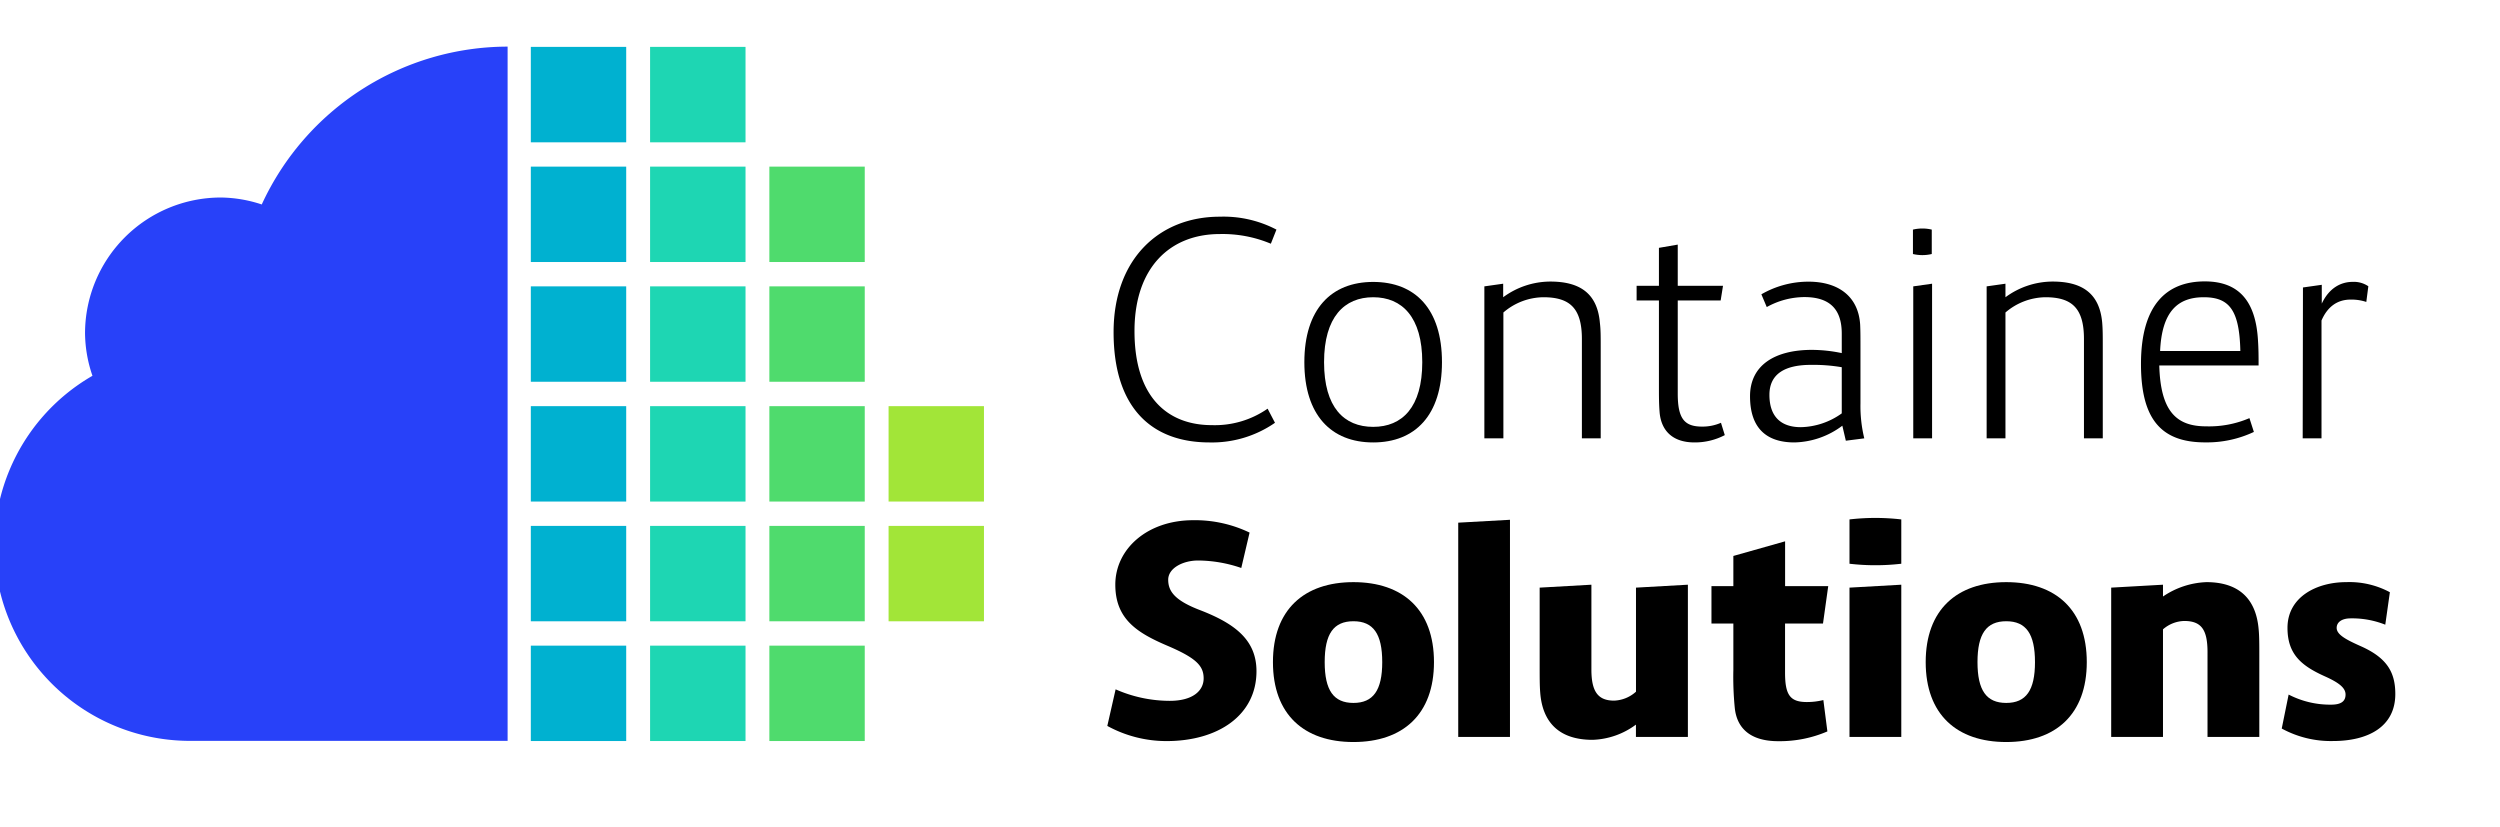 <svg id="Layer_1" data-name="Layer 1" xmlns="http://www.w3.org/2000/svg" viewBox="0 0 478.32 158.27"><defs><style>.cls-1{fill:#2841f9;}.cls-2{fill:#00b1d0;}.cls-3{fill:#1ed6b3;}.cls-4{fill:#4fdb6d;}.cls-5{fill:#a2e538;}</style></defs><title>Artboard 1</title><path class="cls-1" d="M97.12,141.75H36.48A37.42,37.42,0,0,1,17.69,71.9a25.63,25.63,0,0,1-1.42-8.11,26,26,0,0,1,26-26,25.59,25.59,0,0,1,7.81,1.33A51.87,51.87,0,0,1,97.12,8.92Z"/><rect class="cls-2" x="101.56" y="8.97" width="18.25" height="18.26"/><rect class="cls-3" x="124.38" y="8.97" width="18.26" height="18.26"/><rect class="cls-2" x="101.56" y="31.88" width="18.25" height="18.25"/><rect class="cls-3" x="124.38" y="31.88" width="18.26" height="18.25"/><rect class="cls-4" x="147.2" y="31.88" width="18.25" height="18.25"/><rect class="cls-2" x="101.56" y="54.79" width="18.25" height="18.25"/><rect class="cls-3" x="124.38" y="54.79" width="18.26" height="18.25"/><rect class="cls-4" x="147.2" y="54.79" width="18.25" height="18.25"/><rect class="cls-2" x="101.56" y="77.71" width="18.25" height="18.25"/><rect class="cls-3" x="124.38" y="77.71" width="18.26" height="18.25"/><rect class="cls-4" x="147.2" y="77.71" width="18.25" height="18.25"/><rect class="cls-5" x="170.01" y="77.71" width="18.25" height="18.25"/><rect class="cls-2" x="101.56" y="100.62" width="18.25" height="18.25"/><rect class="cls-3" x="124.38" y="100.62" width="18.26" height="18.25"/><rect class="cls-4" x="147.2" y="100.62" width="18.25" height="18.25"/><rect class="cls-5" x="170.01" y="100.62" width="18.25" height="18.25"/><rect class="cls-2" x="101.56" y="123.53" width="18.25" height="18.25"/><rect class="cls-3" x="124.38" y="123.53" width="18.26" height="18.25"/><rect class="cls-4" x="147.2" y="123.53" width="18.25" height="18.25"/><path d="M213.06,63.56c0-14,8.72-22.1,20.31-22.1a21.82,21.82,0,0,1,10.85,2.47l-1.07,2.7a23.89,23.89,0,0,0-9.78-1.85c-9.51,0-16.31,6.41-16.31,18.56,0,12.93,6.58,18,14.79,18a17.69,17.69,0,0,0,10.68-3.15l1.41,2.7a21.15,21.15,0,0,1-12.54,3.76C220.43,84.65,213.06,78.13,213.06,63.56Z"/><path d="M275.89,69.3c0,10.12-5.12,15.35-13.16,15.35s-13.17-5.23-13.17-15.35,5.12-15.36,13.17-15.36S275.89,59.12,275.89,69.3Zm-3.77,0c0-8.66-3.88-12.43-9.39-12.43s-9.4,3.77-9.4,12.43,3.83,12.37,9.4,12.37S272.12,77.9,272.12,69.3Z"/><path d="M306.26,66.21V83.87h-3.6v-19c0-5.85-2.25-8-7.37-8a11.9,11.9,0,0,0-7.65,2.92V83.87H284V54.79l3.6-.51v2.59a15.25,15.25,0,0,1,9-3c5.45,0,9,2.08,9.5,7.87C306.26,63.06,306.26,64.29,306.26,66.21Z"/><path d="M330,83.25a12.33,12.33,0,0,1-5.79,1.4c-4.56,0-6.47-2.64-6.69-5.9-.12-1.52-.12-2.87-.12-4.89V57.49h-4.27V54.68h4.27V47.42l3.6-.62v7.88h8.66l-.45,2.81H321V75.32c0,4.83,1.3,6.3,4.67,6.3a8.8,8.8,0,0,0,3.6-.73Z"/><path d="M353.16,84.32l-.67-2.87a15.77,15.77,0,0,1-9.17,3.2c-4.84,0-8.49-2.25-8.49-8.83,0-5.9,4.67-8.88,11.87-8.88a28.21,28.21,0,0,1,5.68.62V63.84c0-4.38-2-7-7.15-7a15,15,0,0,0-7.2,1.91L337,56.31a18,18,0,0,1,9-2.42c5.79,0,9.56,2.87,9.9,8.21.06,1.29.06,2.59.06,4.5V77.23a26,26,0,0,0,.73,6.64Zm-8.6-2.59a13.89,13.89,0,0,0,7.82-2.64V70.26a32.42,32.42,0,0,0-5.91-.45c-4.89,0-7.93,1.68-7.93,5.73S340.62,81.73,344.56,81.73Z"/><path d="M366,43.93a7.82,7.82,0,0,1,3.6,0V48.6a7.82,7.82,0,0,1-3.6,0Zm.06,10.86,3.6-.51V83.87h-3.6Z"/><path d="M402.32,66.21V83.87h-3.6v-19c0-5.85-2.25-8-7.37-8a11.94,11.94,0,0,0-7.65,2.92V83.87h-3.6V54.79l3.6-.51v2.59a15.25,15.25,0,0,1,9-3c5.46,0,9,2.08,9.51,7.87C402.32,63.06,402.32,64.29,402.32,66.21Z"/><path d="M430.38,80l.85,2.64a21.09,21.09,0,0,1-9.34,2c-8.49,0-12.26-4.55-12.26-15,0-11.25,4.84-15.8,12.21-15.8,6.52,0,9.72,3.77,10.17,11.19.12,1.86.12,3.09.12,4.89h-19c.23,8.83,3.32,11.65,8.95,11.65A19.59,19.59,0,0,0,430.38,80ZM413.29,67.16h15.35c-.17-7.87-2.14-10.29-7-10.29C416.6,56.87,413.62,59.68,413.29,67.16Z"/><path d="M440.62,55l3.6-.51v3.6c1.41-3,3.66-4.16,5.91-4.16a4.91,4.91,0,0,1,3,.84l-.39,3a9,9,0,0,0-3-.45c-2.59,0-4.45,1.41-5.57,4V83.87h-3.6Z"/><path d="M211.86,138.89l1.59-7a25.76,25.76,0,0,0,10.35,2.2c4.51,0,6.49-2,6.49-4.29,0-2.42-1.43-3.91-7-6.28-5.78-2.47-9.9-5.11-9.9-11.66,0-6.82,6.1-12.33,14.91-12.33a24.09,24.09,0,0,1,10.78,2.37l-1.59,6.77a25.77,25.77,0,0,0-8.26-1.43c-2.86,0-5.72,1.43-5.72,3.68s1.32,4,6.16,5.84c6.66,2.58,10.73,5.72,10.73,11.66,0,8.42-7.32,13.37-17.22,13.37A23.56,23.56,0,0,1,211.86,138.89Z"/><path d="M274.36,126.68c0,10-5.94,15.29-15.41,15.29s-15.4-5.28-15.4-15.29,5.94-15.3,15.4-15.3S274.36,116.66,274.36,126.68Zm-9.9,0c0-5.4-1.71-7.82-5.51-7.82s-5.5,2.42-5.5,7.82,1.71,7.81,5.5,7.81S264.46,132.07,264.46,126.68Z"/><path d="M279,100l9.9-.55V141H279Z"/><path d="M322.94,111.87V141H313v-2.36a14.66,14.66,0,0,1-8.31,2.91c-6.44,0-9.57-3.41-10-9-.11-1.26-.11-3.13-.11-5V112.43l9.9-.56v16.24c0,4.23,1.27,5.94,4.35,5.94a6.6,6.6,0,0,0,4.18-1.71V112.43Z"/><path d="M348.86,133.94l.77,6a23.05,23.05,0,0,1-9.41,1.87c-5.39,0-7.92-2.53-8.31-6.38a60.51,60.51,0,0,1-.27-7.27V119.3h-4.19v-7.15h4.19v-5.78l9.9-2.8v8.58h8.25l-1,7.15h-7.26v9.36c0,4.29.94,5.66,4.18,5.66A13.12,13.12,0,0,0,348.86,133.94Z"/><path d="M353.86,99.38a43.22,43.22,0,0,1,9.91,0v8.48a43.22,43.22,0,0,1-9.91,0Zm0,13.05,9.91-.56V141h-9.91Z"/><path d="M399.26,126.68c0,10-5.95,15.29-15.41,15.29s-15.41-5.28-15.41-15.29,5.95-15.3,15.41-15.3S399.26,116.66,399.26,126.68Zm-9.91,0c0-5.4-1.7-7.82-5.5-7.82s-5.5,2.42-5.5,7.82,1.7,7.81,5.5,7.81S389.35,132.07,389.35,126.68Z"/><path d="M432.27,125.36V141h-9.91V124.81c0-4.24-1.1-6-4.45-6a6.42,6.42,0,0,0-4.07,1.6V141h-9.91V112.43l9.91-.56v2.26a15.75,15.75,0,0,1,8.3-2.75c6.44,0,9.52,3.41,10,9C432.27,121.61,432.27,123.48,432.27,125.36Z"/><path d="M436.56,139.39l1.32-6.5a17.26,17.26,0,0,0,8.14,1.93c2,0,2.75-.72,2.75-1.93s-1.1-2.2-3.9-3.46c-4.46-2-7.21-4.18-7.21-9.3,0-5.94,5.61-8.75,11.23-8.75a16.35,16.35,0,0,1,8.36,1.93l-.88,6.21a17.14,17.14,0,0,0-6.61-1.21c-1.76,0-2.69.77-2.69,1.82,0,1.26,1.7,2.2,4.4,3.41,5.06,2.2,6.82,4.9,6.82,9.24,0,6.33-5.28,9-11.94,9A19.57,19.57,0,0,1,436.56,139.39Z"/></svg>